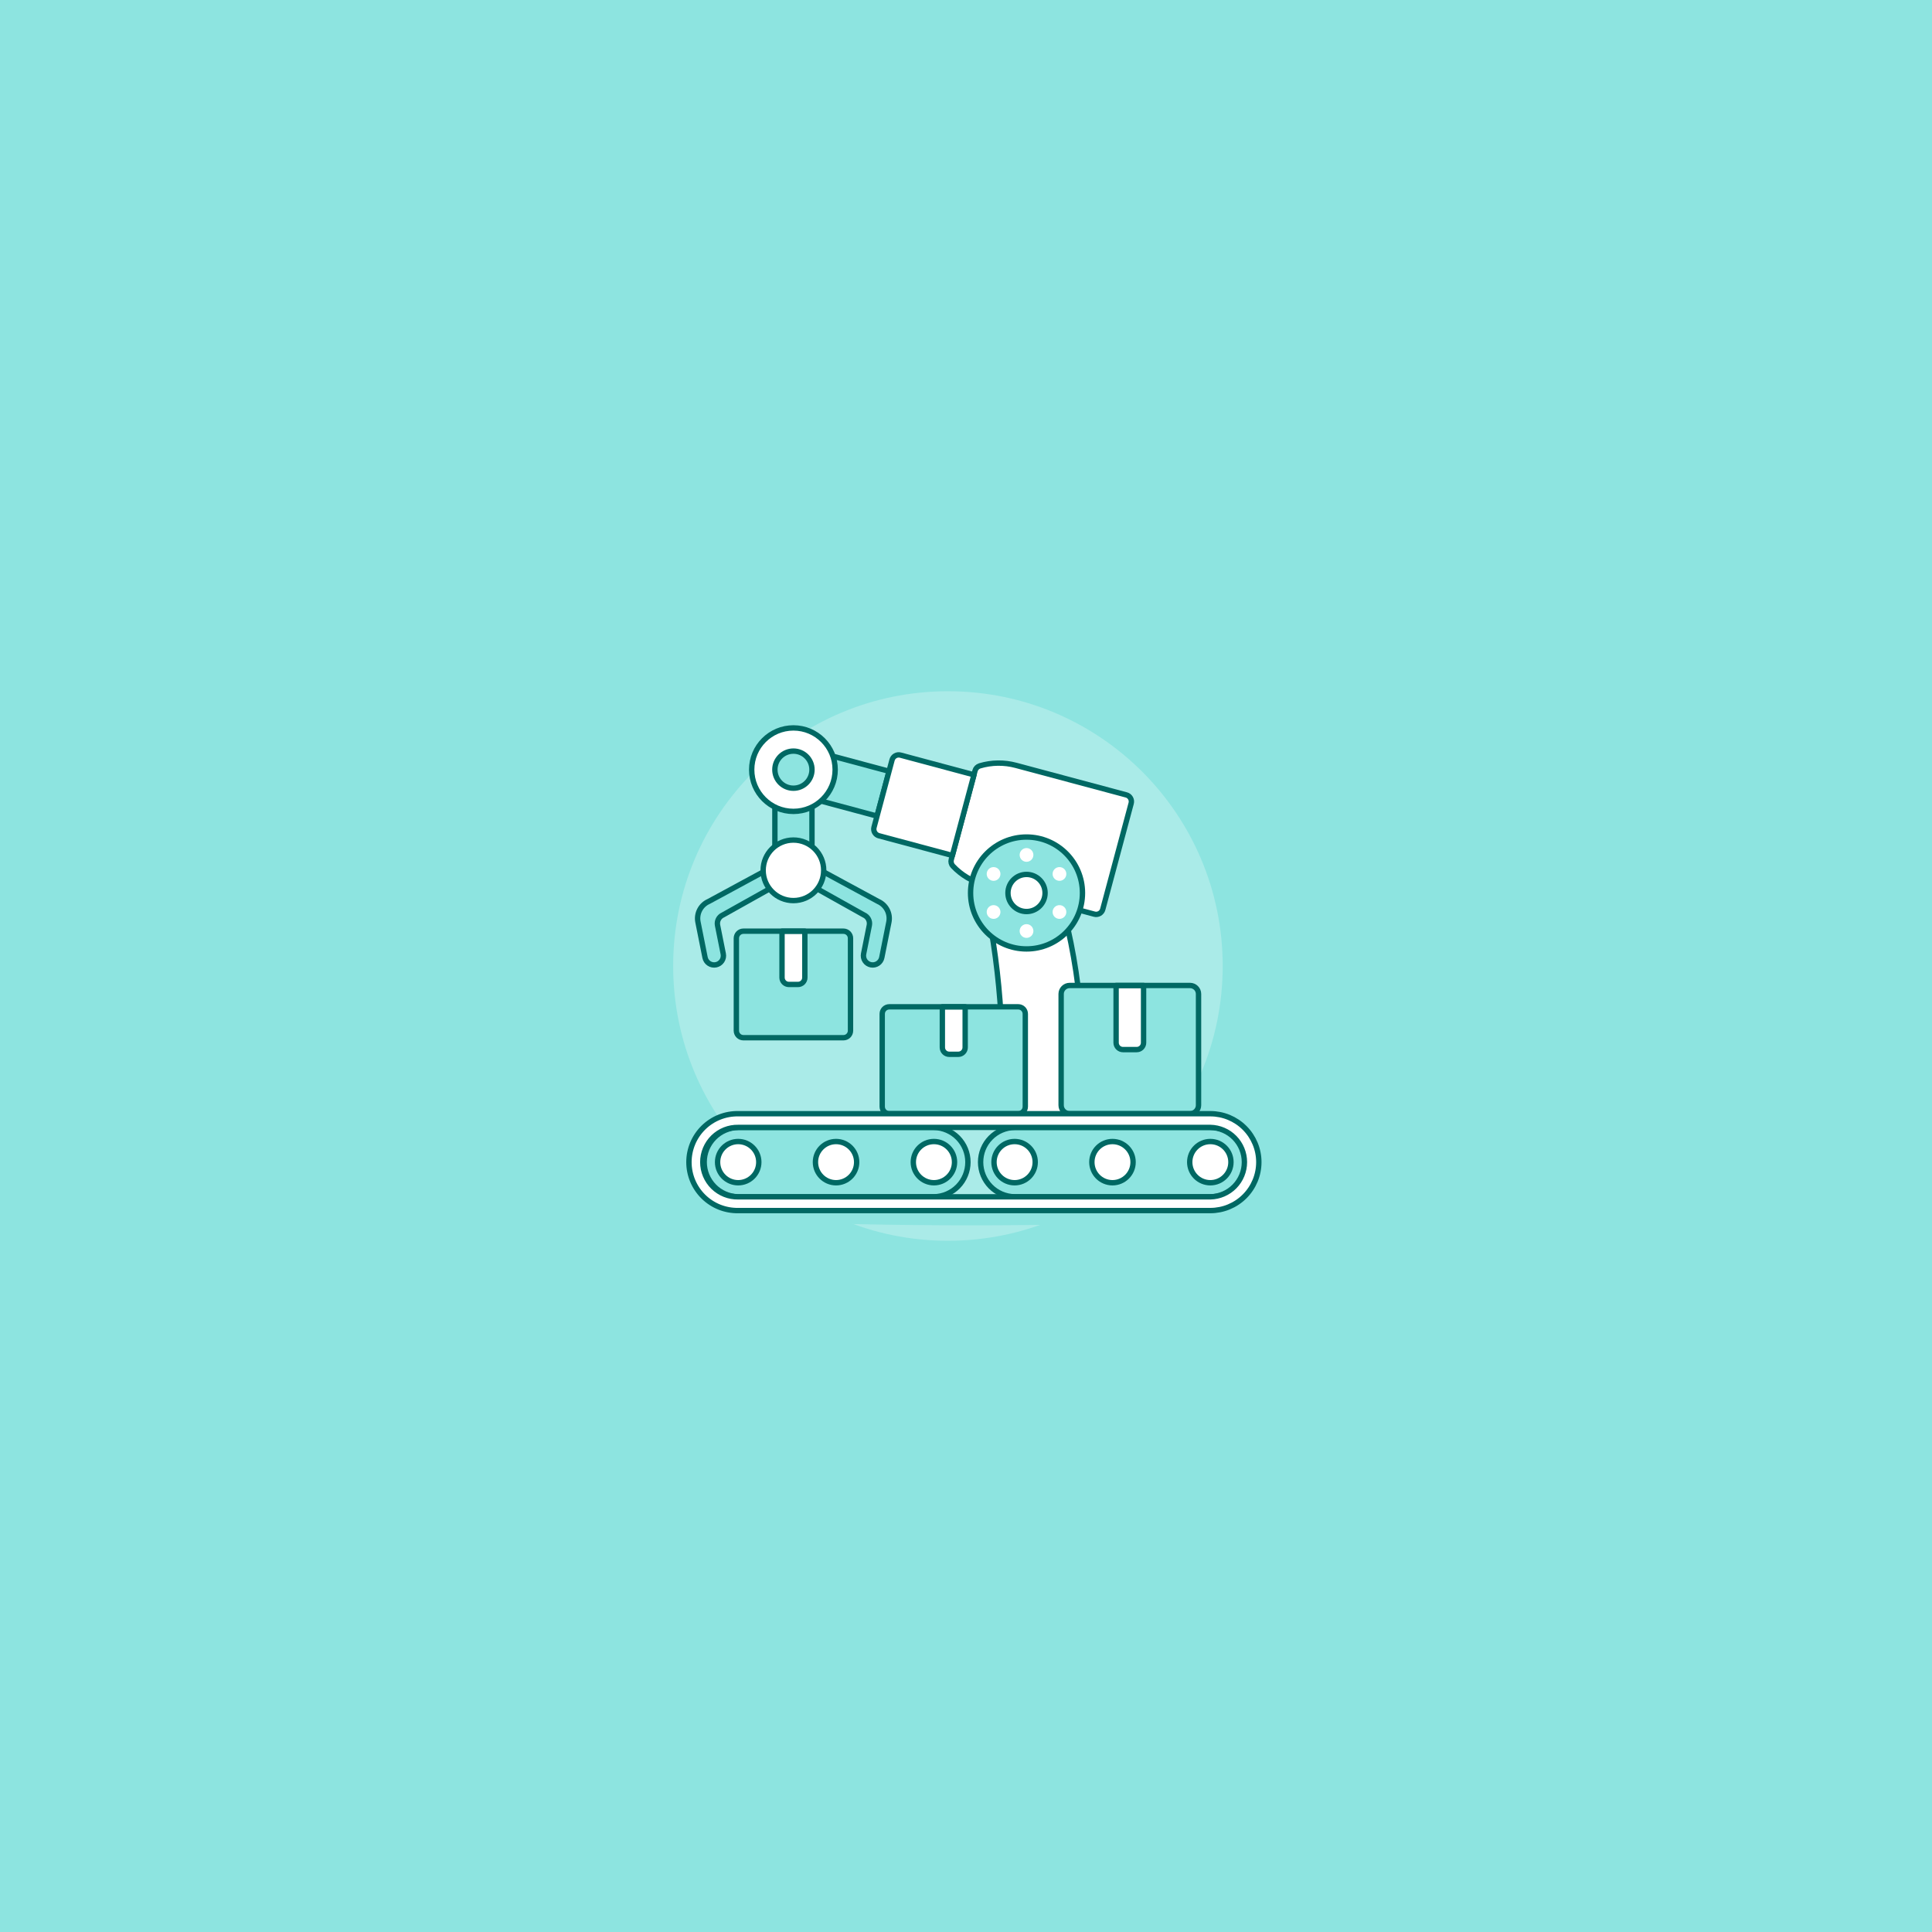<svg width="360" height="360" viewBox="0 0 360 360" fill="none" xmlns="http://www.w3.org/2000/svg">
<rect width="360" height="360" fill="#E5E5E5"/>
<rect width="2188" height="992" transform="translate(-75 -564)" fill="white"/>
<path d="M0 0H360V360H0V0Z" fill="#8DE4E0"/>
<path d="M176.634 231.2C204.911 231.2 227.834 208.277 227.834 180C227.834 151.723 204.911 128.8 176.634 128.8C148.357 128.8 125.434 151.723 125.434 180C125.434 208.277 148.357 231.2 176.634 231.2Z" fill="white" fill-opacity="0.25"/>
<path d="M144.388 157.369C144.388 157.596 144.433 157.821 144.519 158.031C144.606 158.24 144.734 158.431 144.894 158.591C145.054 158.752 145.245 158.879 145.455 158.966C145.664 159.053 145.889 159.097 146.116 159.097H149.572C150.03 159.097 150.469 158.915 150.793 158.591C151.117 158.267 151.3 157.828 151.3 157.369V147.734H144.388V157.369Z" fill="#8DE4E0"/>
<path d="M144.388 157.369C144.388 157.596 144.433 157.821 144.519 158.031C144.606 158.24 144.734 158.431 144.894 158.591C145.054 158.752 145.245 158.879 145.455 158.966C145.664 159.053 145.889 159.097 146.116 159.097H149.572C150.03 159.097 150.469 158.915 150.793 158.591C151.117 158.267 151.3 157.828 151.3 157.369V147.734H144.388V157.369Z" stroke="#006863" stroke-linecap="round" stroke-linejoin="round"/>
<path d="M133.408 179.775C132.959 179.864 132.492 179.772 132.111 179.518C131.729 179.264 131.464 178.868 131.374 178.419L130.056 171.816C129.901 171.044 130.015 170.243 130.377 169.545C130.739 168.847 131.329 168.293 132.049 167.976L144.96 160.983L145.637 164.372L134.701 170.496C134.341 170.655 134.046 170.932 133.865 171.281C133.684 171.63 133.627 172.03 133.704 172.416L134.769 177.742C134.813 177.965 134.813 178.194 134.769 178.417C134.724 178.64 134.636 178.852 134.51 179.041C134.384 179.229 134.221 179.391 134.032 179.517C133.843 179.643 133.631 179.731 133.408 179.775Z" fill="#8DE4E0" stroke="#006863" stroke-linecap="round" stroke-linejoin="round"/>
<path d="M162.277 179.775C162.726 179.865 163.193 179.772 163.574 179.518C163.955 179.264 164.22 178.869 164.31 178.419L165.63 171.816C165.784 171.044 165.671 170.244 165.308 169.545C164.946 168.847 164.356 168.293 163.637 167.976L150.725 160.984L150.048 164.374L160.988 170.496C161.348 170.655 161.643 170.932 161.824 171.281C162.005 171.63 162.062 172.03 161.985 172.416L160.92 177.742C160.876 177.965 160.876 178.194 160.92 178.416C160.964 178.639 161.052 178.851 161.178 179.04C161.304 179.228 161.466 179.39 161.654 179.516C161.843 179.643 162.055 179.73 162.277 179.775Z" fill="#8DE4E0" stroke="#006863" stroke-linecap="round" stroke-linejoin="round"/>
<path d="M147.844 167.812C150.959 167.812 153.485 165.286 153.485 162.171C153.485 159.055 150.959 156.53 147.844 156.53C144.728 156.53 142.203 159.055 142.203 162.171C142.203 165.286 144.728 167.812 147.844 167.812Z" fill="white"/>
<path d="M147.844 167.812C150.959 167.812 153.485 165.286 153.485 162.171C153.485 159.055 150.959 156.53 147.844 156.53C144.728 156.53 142.203 159.055 142.203 162.171C142.203 165.286 144.728 167.812 147.844 167.812Z" stroke="#006863" stroke-linecap="round" stroke-linejoin="round"/>
<path d="M210.778 149.687C210.821 149.524 210.832 149.355 210.81 149.188C210.788 149.021 210.734 148.861 210.649 148.715C210.565 148.569 210.453 148.442 210.32 148.339C210.186 148.237 210.034 148.162 209.871 148.119L189.317 142.615C187.1 142.019 184.76 142.051 182.56 142.708C182.35 142.771 182.16 142.886 182.007 143.043C181.855 143.2 181.745 143.393 181.688 143.604L177.256 160.17C177.199 160.381 177.197 160.603 177.251 160.815C177.304 161.027 177.411 161.222 177.562 161.381C179.138 163.047 181.146 164.244 183.361 164.837L203.917 170.341C204.079 170.385 204.249 170.396 204.415 170.374C204.582 170.352 204.743 170.297 204.889 170.213C205.034 170.129 205.162 170.017 205.264 169.883C205.366 169.75 205.441 169.597 205.485 169.435L210.778 149.687Z" fill="white"/>
<path d="M210.778 149.687C210.821 149.524 210.832 149.355 210.81 149.188C210.788 149.021 210.734 148.861 210.649 148.715C210.565 148.569 210.453 148.442 210.32 148.339C210.186 148.237 210.034 148.162 209.871 148.119L189.317 142.615C187.1 142.019 184.76 142.051 182.56 142.708C182.35 142.771 182.16 142.886 182.007 143.043C181.855 143.2 181.745 143.393 181.688 143.604L177.256 160.17C177.199 160.381 177.197 160.603 177.251 160.815C177.304 161.027 177.411 161.222 177.562 161.381C179.138 163.047 181.146 164.244 183.361 164.837L203.917 170.341C204.079 170.385 204.249 170.396 204.415 170.374C204.582 170.352 204.743 170.297 204.889 170.213C205.034 170.129 205.162 170.017 205.264 169.883C205.366 169.75 205.441 169.597 205.485 169.435L210.778 149.687Z" stroke="#006863" stroke-linecap="round" stroke-linejoin="round"/>
<path d="M148.974 139.241L146.736 147.59L163.432 152.066L165.67 143.718L148.974 139.241Z" fill="#8DE4E0"/>
<path d="M148.974 139.241L146.736 147.59L163.432 152.066L165.67 143.718L148.974 139.241Z" stroke="#006863" stroke-linecap="round" stroke-linejoin="round"/>
<path d="M147.844 151.191C152.139 151.191 155.621 147.709 155.621 143.414C155.621 139.119 152.139 135.636 147.844 135.636C143.549 135.636 140.067 139.119 140.067 143.414C140.067 147.709 143.549 151.191 147.844 151.191Z" fill="white"/>
<path d="M147.844 151.191C152.139 151.191 155.621 147.709 155.621 143.414C155.621 139.119 152.139 135.636 147.844 135.636C143.549 135.636 140.067 139.119 140.067 143.414C140.067 147.709 143.549 151.191 147.844 151.191Z" stroke="#006863" stroke-linecap="round" stroke-linejoin="round"/>
<path d="M147.844 146.871C149.753 146.871 151.301 145.323 151.301 143.414C151.301 141.504 149.753 139.956 147.844 139.956C145.934 139.956 144.386 141.504 144.386 143.414C144.386 145.323 145.934 146.871 147.844 146.871Z" fill="#8DE4E0"/>
<path d="M147.844 146.871C149.753 146.871 151.301 145.323 151.301 143.414C151.301 141.504 149.753 139.956 147.844 139.956C145.934 139.956 144.386 141.504 144.386 143.414C144.386 145.323 145.934 146.871 147.844 146.871Z" stroke="#006863" stroke-linecap="round" stroke-linejoin="round"/>
<path d="M163.763 155.73L177.459 159.401L181.485 144.375L167.789 140.704C167.626 140.66 167.457 140.649 167.29 140.671C167.124 140.693 166.963 140.747 166.817 140.831C166.672 140.916 166.544 141.027 166.442 141.161C166.34 141.294 166.264 141.446 166.221 141.609L162.858 154.163C162.771 154.491 162.817 154.84 162.987 155.134C163.156 155.427 163.436 155.642 163.763 155.73Z" fill="white"/>
<path d="M163.763 155.73L177.459 159.401L181.485 144.375L167.789 140.704C167.626 140.66 167.457 140.649 167.29 140.671C167.124 140.693 166.963 140.747 166.817 140.831C166.672 140.916 166.544 141.027 166.442 141.161C166.34 141.294 166.264 141.446 166.221 141.609L162.858 154.163C162.771 154.491 162.817 154.84 162.987 155.134C163.156 155.427 163.436 155.642 163.763 155.73Z" stroke="#006863" stroke-linecap="round" stroke-linejoin="round"/>
<path d="M185.952 213.44H200.571C202.654 199.093 201.901 184.477 198.355 170.42H184.198C186.876 184.598 187.467 199.091 185.952 213.44Z" fill="white"/>
<path d="M185.952 213.44H200.571C202.654 199.093 201.901 184.477 198.355 170.42H184.198C186.876 184.598 187.467 199.091 185.952 213.44Z" stroke="#006863" stroke-linecap="round" stroke-linejoin="round"/>
<path d="M191.277 176.819C197.035 176.819 201.703 172.151 201.703 166.394C201.703 160.636 197.035 155.968 191.277 155.968C185.519 155.968 180.851 160.636 180.851 166.394C180.851 172.151 185.519 176.819 191.277 176.819Z" fill="#8DE4E0"/>
<path d="M191.277 176.819C197.035 176.819 201.703 172.151 201.703 166.394C201.703 160.636 197.035 155.968 191.277 155.968C185.519 155.968 180.851 160.636 180.851 166.394C180.851 172.151 185.519 176.819 191.277 176.819Z" stroke="#006863" stroke-linecap="round" stroke-linejoin="round"/>
<path d="M191.277 169.851C193.186 169.851 194.734 168.303 194.734 166.394C194.734 164.484 193.186 162.936 191.277 162.936C189.367 162.936 187.82 164.484 187.82 166.394C187.82 168.303 189.367 169.851 191.277 169.851Z" fill="white"/>
<path d="M191.277 169.851C193.186 169.851 194.734 168.303 194.734 166.394C194.734 164.484 193.186 162.936 191.277 162.936C189.367 162.936 187.82 164.484 187.82 166.394C187.82 168.303 189.367 169.851 191.277 169.851Z" stroke="#006863" stroke-linecap="round" stroke-linejoin="round"/>
<path d="M191.277 160.585C191.984 160.585 192.557 160.012 192.557 159.305C192.557 158.598 191.984 158.025 191.277 158.025C190.57 158.025 189.997 158.598 189.997 159.305C189.997 160.012 190.57 160.585 191.277 160.585Z" fill="white"/>
<path d="M185.138 164.129C185.845 164.129 186.418 163.556 186.418 162.849C186.418 162.142 185.845 161.569 185.138 161.569C184.431 161.569 183.858 162.142 183.858 162.849C183.858 163.556 184.431 164.129 185.138 164.129Z" fill="white"/>
<path d="M185.138 171.218C185.845 171.218 186.418 170.645 186.418 169.938C186.418 169.231 185.845 168.658 185.138 168.658C184.431 168.658 183.858 169.231 183.858 169.938C183.858 170.645 184.431 171.218 185.138 171.218Z" fill="white"/>
<path d="M191.277 174.762C191.984 174.762 192.557 174.189 192.557 173.482C192.557 172.775 191.984 172.202 191.277 172.202C190.57 172.202 189.997 172.775 189.997 173.482C189.997 174.189 190.57 174.762 191.277 174.762Z" fill="white"/>
<path d="M197.416 171.218C198.123 171.218 198.696 170.645 198.696 169.938C198.696 169.231 198.123 168.658 197.416 168.658C196.709 168.658 196.136 169.231 196.136 169.938C196.136 170.645 196.709 171.218 197.416 171.218Z" fill="white"/>
<path d="M197.416 164.129C198.123 164.129 198.696 163.556 198.696 162.849C198.696 162.142 198.123 161.569 197.416 161.569C196.709 161.569 196.136 162.142 196.136 162.849C196.136 163.556 196.709 164.129 197.416 164.129Z" fill="white"/>
<path d="M221.745 183.63H199.311C198.437 183.63 197.728 184.339 197.728 185.213V205.939C197.728 206.813 198.437 207.522 199.311 207.522H221.745C222.619 207.522 223.328 206.813 223.328 205.939V185.213C223.328 184.339 222.619 183.63 221.745 183.63Z" fill="#8DE4E0"/>
<path d="M213.089 194.296C213.089 194.636 212.954 194.961 212.714 195.201C212.474 195.441 212.149 195.576 211.809 195.576H209.249C208.91 195.576 208.584 195.441 208.344 195.201C208.104 194.961 207.969 194.636 207.969 194.296V183.63H213.089V194.296Z" fill="white"/>
<path d="M213.089 194.296C213.089 194.636 212.954 194.961 212.714 195.201C212.474 195.441 212.149 195.576 211.809 195.576H209.249C208.91 195.576 208.584 195.441 208.344 195.201C208.104 194.961 207.969 194.636 207.969 194.296V183.63H213.089V194.296Z" stroke="#006863" stroke-linecap="round" stroke-linejoin="round"/>
<path d="M221.745 183.63H199.311C198.437 183.63 197.728 184.339 197.728 185.213V205.939C197.728 206.813 198.437 207.522 199.311 207.522H221.745C222.619 207.522 223.328 206.813 223.328 205.939V185.213C223.328 184.339 222.619 183.63 221.745 183.63Z" stroke="#006863" stroke-linecap="round" stroke-linejoin="round"/>
<path d="M157.165 173.514H138.524C137.798 173.514 137.21 174.103 137.21 174.829V192.05C137.21 192.776 137.798 193.364 138.524 193.364H157.165C157.891 193.364 158.479 192.776 158.479 192.05V174.829C158.479 174.103 157.891 173.514 157.165 173.514Z" fill="#8DE4E0"/>
<path d="M149.972 182.159C149.972 182.499 149.838 182.824 149.598 183.064C149.358 183.304 149.032 183.439 148.692 183.439H146.998C146.658 183.439 146.333 183.304 146.093 183.064C145.853 182.824 145.718 182.499 145.718 182.159V173.514H149.972V182.159Z" fill="white"/>
<path d="M149.972 182.159C149.972 182.499 149.838 182.824 149.598 183.064C149.358 183.304 149.032 183.439 148.692 183.439H146.998C146.658 183.439 146.333 183.304 146.093 183.064C145.853 182.824 145.718 182.499 145.718 182.159V173.514H149.972V182.159Z" stroke="#006863" stroke-linecap="round" stroke-linejoin="round"/>
<path d="M157.165 173.514H138.524C137.798 173.514 137.21 174.103 137.21 174.829V192.05C137.21 192.776 137.798 193.364 138.524 193.364H157.165C157.891 193.364 158.479 192.776 158.479 192.05V174.829C158.479 174.103 157.891 173.514 157.165 173.514Z" stroke="#006863" stroke-linecap="round" stroke-linejoin="round"/>
<path d="M189.736 187.606H165.704C164.978 187.606 164.389 188.194 164.389 188.92V206.208C164.389 206.934 164.978 207.523 165.704 207.523H189.736C190.462 207.523 191.05 206.934 191.05 206.208V188.92C191.05 188.194 190.462 187.606 189.736 187.606Z" fill="#8DE4E0"/>
<path d="M179.846 195.173C179.846 195.513 179.712 195.838 179.472 196.078C179.232 196.318 178.906 196.453 178.566 196.453H176.873C176.534 196.453 176.208 196.318 175.968 196.078C175.728 195.838 175.593 195.513 175.593 195.173V187.606H179.846V195.173Z" fill="white"/>
<path d="M179.846 195.173C179.846 195.513 179.712 195.838 179.472 196.078C179.232 196.318 178.906 196.453 178.566 196.453H176.873C176.534 196.453 176.208 196.318 175.968 196.078C175.728 195.838 175.593 195.513 175.593 195.173V187.606H179.846V195.173Z" stroke="#006863" stroke-linecap="round" stroke-linejoin="round"/>
<path d="M189.736 187.606H165.704C164.978 187.606 164.389 188.194 164.389 188.92V206.208C164.389 206.934 164.978 207.523 165.704 207.523H189.736C190.462 207.523 191.05 206.934 191.05 206.208V188.92C191.05 188.194 190.462 187.606 189.736 187.606Z" stroke="#006863" stroke-linecap="round" stroke-linejoin="round"/>
<path d="M180.96 228.321C207.823 228.321 229.6 227.333 229.6 226.113C229.6 224.894 207.823 223.905 180.96 223.905C154.097 223.905 132.32 224.894 132.32 226.113C132.32 227.333 154.097 228.321 180.96 228.321Z" fill="#8DE4E0"/>
<path d="M225.528 223.008C226.388 223.025 227.243 222.87 228.042 222.553C228.841 222.236 229.569 221.763 230.183 221.161C230.797 220.559 231.285 219.841 231.618 219.048C231.951 218.255 232.122 217.404 232.122 216.544C232.122 215.684 231.951 214.833 231.618 214.04C231.285 213.247 230.797 212.529 230.183 211.927C229.569 211.325 228.841 210.852 228.042 210.535C227.243 210.217 226.388 210.063 225.528 210.08H189.057C187.365 210.114 185.754 210.809 184.569 212.018C183.384 213.227 182.721 214.851 182.721 216.544C182.721 218.236 183.384 219.861 184.569 221.07C185.754 222.278 187.365 222.974 189.057 223.008H225.528Z" fill="#8DE4E0" stroke="#006863" stroke-linecap="round" stroke-linejoin="round"/>
<path d="M174.023 223.008C175.715 222.974 177.326 222.279 178.511 221.07C179.695 219.861 180.359 218.236 180.359 216.544C180.359 214.852 179.695 213.227 178.511 212.018C177.326 210.81 175.715 210.114 174.023 210.08H137.551C135.859 210.114 134.248 210.81 133.063 212.018C131.878 213.227 131.215 214.852 131.215 216.544C131.215 218.236 131.878 219.861 133.063 221.07C134.248 222.279 135.859 222.974 137.551 223.008H174.023Z" fill="#8DE4E0" stroke="#006863" stroke-linecap="round" stroke-linejoin="round"/>
<path d="M189.057 220.387C191.178 220.387 192.897 218.667 192.897 216.547C192.897 214.426 191.178 212.707 189.057 212.707C186.936 212.707 185.217 214.426 185.217 216.547C185.217 218.667 186.936 220.387 189.057 220.387Z" fill="white" stroke="#006863" stroke-linecap="round" stroke-linejoin="round"/>
<path d="M174.022 220.387C176.143 220.387 177.862 218.667 177.862 216.547C177.862 214.426 176.143 212.707 174.022 212.707C171.902 212.707 170.182 214.426 170.182 216.547C170.182 218.667 171.902 220.387 174.022 220.387Z" fill="white" stroke="#006863" stroke-linecap="round" stroke-linejoin="round"/>
<path d="M155.786 220.387C157.907 220.387 159.626 218.667 159.626 216.547C159.626 214.426 157.907 212.707 155.786 212.707C153.666 212.707 151.946 214.426 151.946 216.547C151.946 218.667 153.666 220.387 155.786 220.387Z" fill="white" stroke="#006863" stroke-linecap="round" stroke-linejoin="round"/>
<path d="M137.551 220.387C139.672 220.387 141.391 218.667 141.391 216.547C141.391 214.426 139.672 212.707 137.551 212.707C135.431 212.707 133.711 214.426 133.711 216.547C133.711 218.667 135.431 220.387 137.551 220.387Z" fill="white" stroke="#006863" stroke-linecap="round" stroke-linejoin="round"/>
<path d="M207.293 220.387C209.414 220.387 211.133 218.667 211.133 216.547C211.133 214.426 209.414 212.707 207.293 212.707C205.173 212.707 203.453 214.426 203.453 216.547C203.453 218.667 205.173 220.387 207.293 220.387Z" fill="white" stroke="#006863" stroke-linecap="round" stroke-linejoin="round"/>
<path d="M225.528 220.387C227.649 220.387 229.368 218.667 229.368 216.547C229.368 214.426 227.649 212.707 225.528 212.707C223.407 212.707 221.688 214.426 221.688 216.547C221.688 218.667 223.407 220.387 225.528 220.387Z" fill="white" stroke="#006863" stroke-linecap="round" stroke-linejoin="round"/>
<path d="M234.566 216.548C234.564 218.94 233.612 221.234 231.92 222.926C230.229 224.617 227.935 225.569 225.542 225.572H137.551C136.353 225.592 135.164 225.373 134.051 224.929C132.939 224.485 131.926 223.823 131.071 222.983C130.217 222.143 129.539 221.141 129.076 220.037C128.613 218.932 128.374 217.746 128.374 216.548C128.374 215.35 128.613 214.164 129.076 213.059C129.539 211.954 130.217 210.952 131.071 210.112C131.926 209.272 132.939 208.611 134.051 208.166C135.164 207.722 136.353 207.504 137.551 207.524H225.542C227.935 207.526 230.229 208.478 231.92 210.17C233.612 211.862 234.564 214.155 234.566 216.548ZM137.551 210.08C136.692 210.063 135.837 210.217 135.038 210.534C134.239 210.852 133.511 211.325 132.897 211.927C132.283 212.529 131.795 213.247 131.462 214.04C131.129 214.833 130.957 215.684 130.957 216.544C130.957 217.404 131.129 218.255 131.462 219.048C131.795 219.84 132.283 220.559 132.897 221.161C133.511 221.763 134.239 222.236 135.038 222.553C135.837 222.87 136.692 223.025 137.551 223.008H225.542C227.234 222.974 228.846 222.278 230.031 221.07C231.215 219.861 231.879 218.236 231.879 216.544C231.879 214.851 231.215 213.227 230.031 212.018C228.846 210.809 227.234 210.114 225.542 210.08H137.551Z" fill="white" stroke="#006863" stroke-linecap="round" stroke-linejoin="round"/>
</svg>
